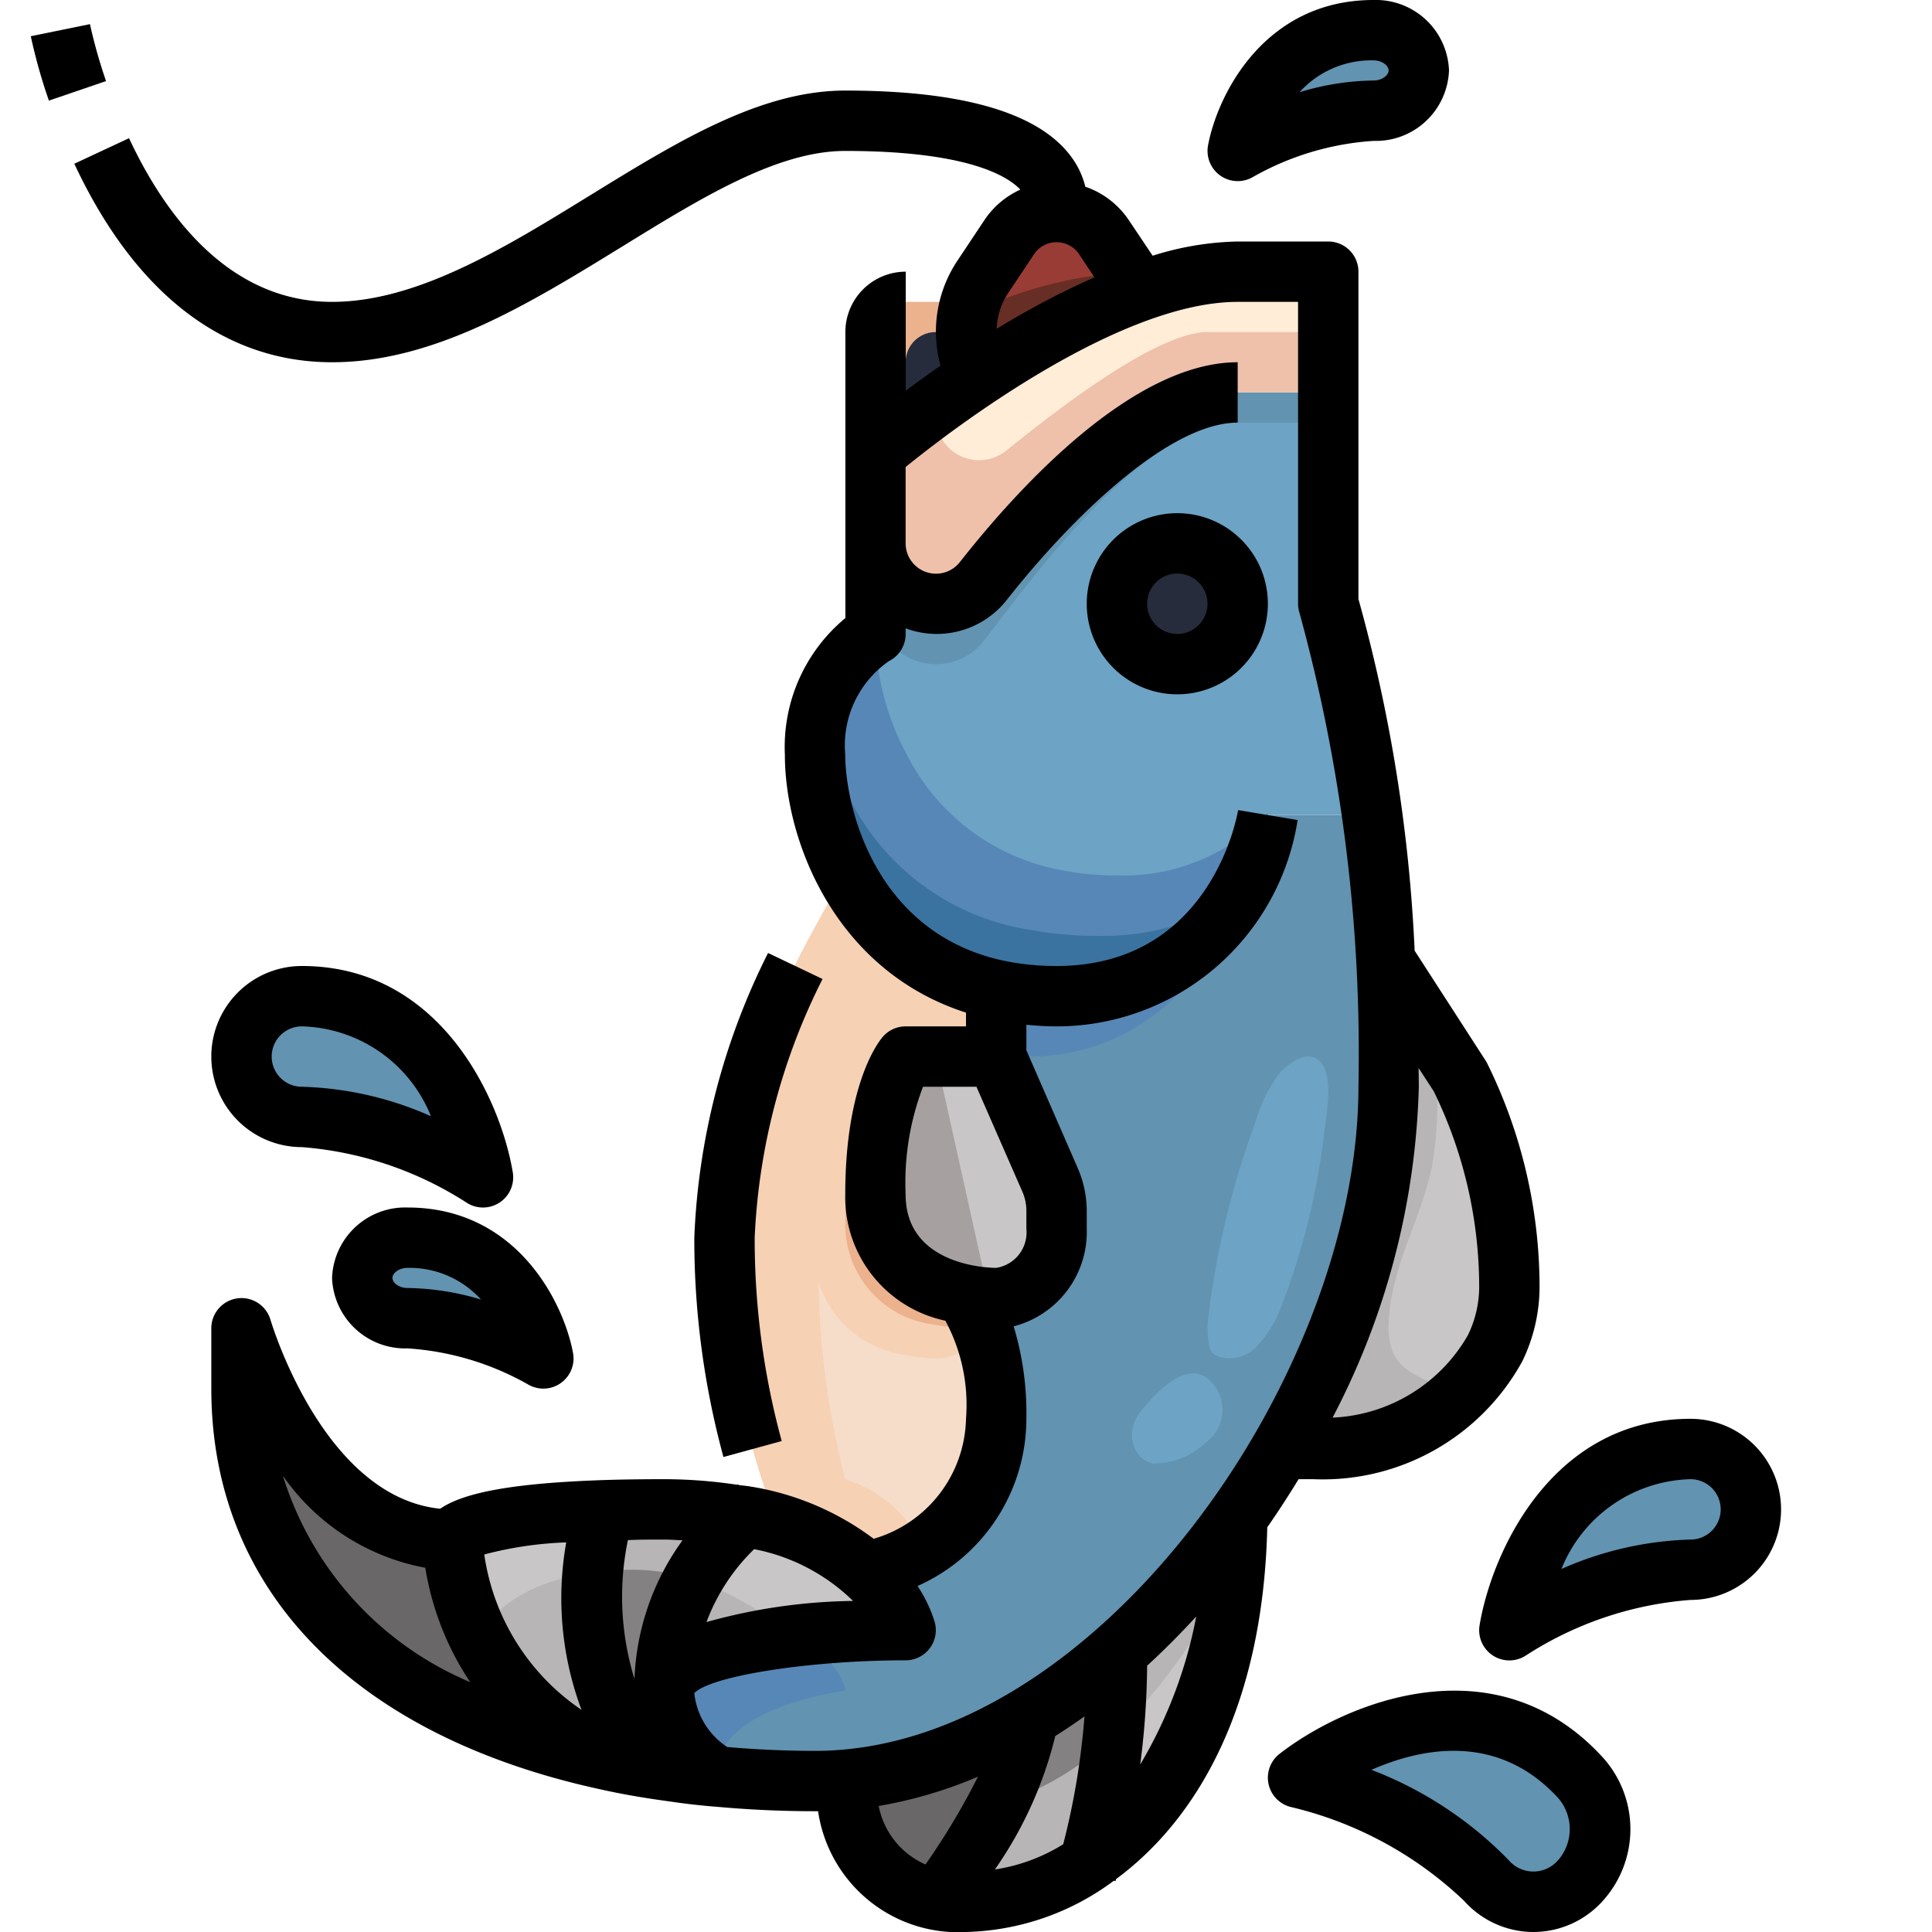 <svg xmlns="http://www.w3.org/2000/svg" viewBox="0 0 64 64"><g id="_06-Fishing_hook" data-name="06-Fishing hook"><path d="M36.55,7.83l.9,1.34a4.82,4.82,0,0,1,.27.5,25.947,25.947,0,0,0-5.36,2.82A3.213,3.213,0,0,1,32,11a3.079,3.079,0,0,1,.16-1,2.993,2.993,0,0,1,.39-.83l.9-1.34A1.856,1.856,0,0,1,35,7h.02A1.884,1.884,0,0,1,36.55,7.83Z" style="fill:#993c35"/><path d="M29,11a1,1,0,0,1,1-1h2.16A3.079,3.079,0,0,0,32,11a3.213,3.213,0,0,0,.36,1.49A39.64,39.64,0,0,0,29,15Z" style="fill:#ebb28d"/><path d="M50,42.64a4.678,4.678,0,0,1-.47,2.02A6.6,6.6,0,0,1,43.5,48H42.43A24.718,24.718,0,0,0,46,36c0-1.41-.04-2.74-.11-3.99L46,32l2.36,3.66A15.825,15.825,0,0,1,50,42.64Z" style="fill:#c9c6c8"/><path d="M42.43,48c-.44.77-.92,1.52-1.43,2.24a25.387,25.387,0,0,1-4.14,4.6,19.649,19.649,0,0,1-2.89,2.1,13.982,13.982,0,0,1-5.98,2.01A8.206,8.206,0,0,1,27,59c-1.1,0-2.19-.05-3.25-.15A3.513,3.513,0,0,1,22,56c0-2,8-2,8-2a4.337,4.337,0,0,0-1.25-1.88L29,52s4-1,4-5c0-3-1-4-1-4l.03-.11A5.576,5.576,0,0,0,33,43a1.882,1.882,0,0,0,1.41-.67A2.419,2.419,0,0,0,35,40.71v-.6a2.552,2.552,0,0,0-.21-1.02L33,35V33l.04-.2A9.223,9.223,0,0,0,35,33c6,0,7-6,7-6h3.43c.19,1.46.36,3.14.46,5.01.07,1.25.11,2.58.11,3.99A24.718,24.718,0,0,1,42.43,48Z" style="fill:#6293b1"/><path d="M45.43,27H42s-1,6-7,6a9.223,9.223,0,0,1-1.96-.2,7.189,7.189,0,0,1-5.01-3.82A8.634,8.634,0,0,1,27,25a4.333,4.333,0,0,1,2-4V17.99a2.007,2.007,0,0,0,3.58,1.25C34.01,17.42,37.82,13,41,13h3v7A41.231,41.231,0,0,1,45.43,27ZM41,20a2,2,0,1,0-2,2A2.006,2.006,0,0,0,41,20Z" style="fill:#6da3c4"/><path d="M32.36,12.49a25.947,25.947,0,0,1,5.36-2.82A9.746,9.746,0,0,1,41,9h3v4H41c-3.18,0-6.99,4.42-8.42,6.24A2.007,2.007,0,0,1,29,17.99V15A39.64,39.64,0,0,1,32.36,12.49Z" style="fill:#ffedd8"/><path d="M31.01,22a2.005,2.005,0,0,0,1.57-.76C34.01,19.42,37.82,14,41,14h3V13H41c-3.18,0-6.99,4.42-8.42,6.24A2.007,2.007,0,0,1,29,17.99v2A2.01,2.01,0,0,0,31.01,22Z" style="fill:#6293b1"/><path d="M35,40.11v.6a2.419,2.419,0,0,1-.59,1.62A1.882,1.882,0,0,1,33,43a5.576,5.576,0,0,1-.97-.11A3.346,3.346,0,0,1,29,39.57C29,36.14,30,35,30,35h3l1.79,4.09A2.552,2.552,0,0,1,35,40.11Z" style="fill:#a6a0a1"/><path d="M36.86,54.84A25.387,25.387,0,0,0,41,50.24c-.06,5.86-2.26,9.57-4.89,11.39A25.2,25.2,0,0,0,37,55Z" style="fill:#c9c6c8"/><path d="M36.86,54.84,37,55a25.2,25.2,0,0,1-.89,6.63A7.239,7.239,0,0,1,32,63a4.615,4.615,0,0,1-.94-.09C31.5,62.32,34,58.82,34,57l-.03-.06A19.649,19.649,0,0,0,36.86,54.84Z" style="fill:#b8b5b7"/><path d="M33.97,56.94,34,57c0,1.82-2.5,5.32-2.94,5.91C28,62.35,28,59,28,59l-.01-.05A13.982,13.982,0,0,0,33.97,56.94Z" style="fill:#838182"/><path d="M33.04,32.8,33,33v2H30s-1,1.14-1,4.57a3.346,3.346,0,0,0,3.03,3.32L32,43s1,1,1,4c0,4-4,5-4,5l-.25.12a7.29,7.29,0,0,0-2.98-1.63A25.472,25.472,0,0,1,24,41c0-6,4-12,4-12l.03-.02A7.189,7.189,0,0,0,33.04,32.8Z" style="fill:#f6ddc9"/><path d="M25.77,50.49a7.29,7.29,0,0,1,2.98,1.63A4.337,4.337,0,0,1,30,54s-8,0-8,2a7.53,7.53,0,0,1,2.7-5.77A9.868,9.868,0,0,1,25.77,50.49Z" style="fill:#b8b5b7"/><path d="M24.7,50.23A7.53,7.53,0,0,0,22,56a3.513,3.513,0,0,0,1.75,2.85c-.47-.04-.93-.09-1.39-.16-4.01-2.22-2.5-8.18-2.37-8.66Q20.875,50,22,50A15.194,15.194,0,0,1,24.7,50.23Z" style="fill:#838182"/><path d="M22.36,58.69c-.75-.1-1.48-.22-2.2-.38A8.555,8.555,0,0,1,15,51s0-.8,4.99-.97C19.86,50.51,18.35,56.47,22.36,58.69Z" style="fill:#b8b5b7"/><path d="M15,51a8.555,8.555,0,0,0,5.16,7.31C13.24,56.82,8,52.87,8,46V44S10,51,15,51Z" style="fill:#696768"/><path d="M37,29a9.223,9.223,0,0,1-1.96-.2,7.189,7.189,0,0,1-5.01-3.82A8.634,8.634,0,0,1,29,21a4.333,4.333,0,0,0-2,4,8.634,8.634,0,0,0,1.03,3.98,7.189,7.189,0,0,0,5.01,3.82A9.223,9.223,0,0,0,35,33c6,0,7-6,7-6v-.064A6.545,6.545,0,0,1,37,29Z" style="fill:#5787b7"/><path d="M34.112,30.8a8.067,8.067,0,0,1-5.678-3.82,7.854,7.854,0,0,1-1.151-3.758A5.461,5.461,0,0,0,27,25a8.634,8.634,0,0,0,1.03,3.98,7.189,7.189,0,0,0,5.01,3.82A9.223,9.223,0,0,0,35,33a6.558,6.558,0,0,0,5.87-3.2A8.345,8.345,0,0,1,36.333,31,11.8,11.8,0,0,1,34.112,30.8Z" style="fill:#3a73a0"/><path d="M34.79,39.09,33,35H31l1.775,7.989C32.911,43,33,43,33,43a1.882,1.882,0,0,0,1.41-.67A2.419,2.419,0,0,0,35,40.71v-.6A2.552,2.552,0,0,0,34.79,39.09Z" style="fill:#c9c6c8"/><path d="M28,56s-.022-.866-1.63-1.791C24.254,54.443,22,54.938,22,56a3.469,3.469,0,0,0,1.687,2.807C23.722,57.854,24.487,56.586,28,56Z" style="fill:#5787b7"/><path d="M35,33a9.223,9.223,0,0,1-1.96-.2L33,33v1.95c.32.032.652.05,1,.05a6.864,6.864,0,0,0,6.7-4.939A6.547,6.547,0,0,1,35,33Z" style="fill:#5787b7"/><path d="M28.03,28.98,28,29s-.452.684-1.05,1.8A23.151,23.151,0,0,0,24,41a25.472,25.472,0,0,0,1.77,9.49,7.29,7.29,0,0,1,2.98,1.63L29,52a6.16,6.16,0,0,0,1.582-.715A4.171,4.171,0,0,0,28,49a27.515,27.515,0,0,1-.883-6.523A3.5,3.5,0,0,0,30.03,44.89,5.576,5.576,0,0,0,31,45a1.882,1.882,0,0,0,1.41-.67,2.106,2.106,0,0,0,.167-.227A3.306,3.306,0,0,0,32,43l.03-.11A3.346,3.346,0,0,1,29,39.57,12.612,12.612,0,0,1,29.239,37,4.844,4.844,0,0,1,30,35h3V33l.04-.2A7.189,7.189,0,0,1,28.03,28.98Z" style="fill:#f6d1b4"/><path d="M42.347,35.6a5.161,5.161,0,0,0-.781,1.634A28.34,28.34,0,0,0,40.03,43.6a2.963,2.963,0,0,0,.026.986.582.582,0,0,0,.077.192.446.446,0,0,0,.185.142,1.214,1.214,0,0,0,1.318-.324,3.926,3.926,0,0,0,.821-1.347A23.351,23.351,0,0,0,43.88,37.4c.08-.591.286-1.732-.132-2.219C43.348,34.721,42.646,35.232,42.347,35.6Z" style="fill:#6da3c4"/><path d="M38.19,48.483a2.51,2.51,0,0,0,1.759-.7,1.341,1.341,0,0,0,.2-1.983c-.751-.842-1.8.285-2.228.794a2.068,2.068,0,0,0-.327.475,1.131,1.131,0,0,0-.028.851A.872.872,0,0,0,38.19,48.483Z" style="fill:#6da3c4"/><circle cx="39" cy="20" r="2" style="fill:#262c3c"/><path d="M40,11c-1.669,0-4.958,2.548-6.66,3.922A1.434,1.434,0,0,1,31,13.812a1.4,1.4,0,0,1,.069-.419C29.811,14.307,29,15,29,15v2.99a2.007,2.007,0,0,0,3.58,1.25C34.01,17.42,37.82,13,41,13h3V10.723A1.987,1.987,0,0,1,43,11Z" style="fill:#efc1aa"/><path d="M32,11H31a1,1,0,0,0-1,1v2.2c.59-.458,1.405-1.065,2.36-1.7A3.213,3.213,0,0,1,32,11Z" style="fill:#262c3c"/><path d="M37.349,9.02a14.044,14.044,0,0,0-5.292,1.4,3.187,3.187,0,0,0,.3,2.072,25.947,25.947,0,0,1,5.36-2.82,4.82,4.82,0,0,0-.27-.5Z" style="fill:#672e25"/><path d="M32.03,42.89A3.346,3.346,0,0,1,29,39.57,10.849,10.849,0,0,1,29.5,36H29s-1,1.14-1,4.57a3.346,3.346,0,0,0,3.03,3.32A5.576,5.576,0,0,0,32,44a1.73,1.73,0,0,0,.513-.087A2.893,2.893,0,0,0,32,43Z" style="fill:#ebb28d"/><path d="M33.734,42.834a1.849,1.849,0,0,1-.354.121,1.761,1.761,0,0,0,.354-.121Z" style="fill:#ebb28d"/><path d="M33,43a1.653,1.653,0,0,0,.38-.045A1.71,1.71,0,0,1,33,43Z" style="fill:#585cbf"/><path d="M33.734,42.834a1.761,1.761,0,0,1-.354.121A1.653,1.653,0,0,1,33,43a5.576,5.576,0,0,1-.97-.11L32,43a2.893,2.893,0,0,1,.513.913,1.965,1.965,0,0,0,.9-.583A2.188,2.188,0,0,0,33.734,42.834Z" style="fill:#5787b7"/><path d="M46.843,45.516a1.532,1.532,0,0,1-.7-.711,2.364,2.364,0,0,1-.138-1.034c.085-1.83,1.054-3.345,1.427-5.106a12.834,12.834,0,0,0-.029-4.49L46,32l-.11.01c.07,1.25.11,2.58.11,3.99a24.718,24.718,0,0,1-3.57,12H43.5a7,7,0,0,0,5.31-2.271.881.881,0,0,1-.216.093A2.338,2.338,0,0,1,46.843,45.516Z" style="fill:#b8b5b7"/><path d="M36.866,57.531a18.957,18.957,0,0,0,4.049-5.8c.038-.486.08-.967.085-1.486a25.387,25.387,0,0,1-4.14,4.6L37,55A25.029,25.029,0,0,1,36.866,57.531Z" style="fill:#b8b5b7"/><path d="M32.019,61.517c-.436.673-.812,1.2-.959,1.393A4.615,4.615,0,0,0,32,63a6.392,6.392,0,0,0,1.106-.1A1.664,1.664,0,0,1,32.019,61.517Z" style="fill:#838182"/><path d="M33.026,59.818a1.933,1.933,0,0,1,.183-.089,9.571,9.571,0,0,0,3.657-2.2A25.029,25.029,0,0,0,37,55l-.14-.16a19.649,19.649,0,0,1-2.89,2.1L34,57A6.955,6.955,0,0,1,33.026,59.818Z" style="fill:#838182"/><path d="M32,61.328a1.659,1.659,0,0,1,1.026-1.51A6.955,6.955,0,0,0,34,57l-.03-.06a13.982,13.982,0,0,1-5.98,2.01L28,59s0,3.35,3.06,3.91c.147-.2.523-.72.959-1.393A1.68,1.68,0,0,1,32,61.328Z" style="fill:#696768"/><path d="M28.75,52.12a7.29,7.29,0,0,0-2.98-1.63,9.868,9.868,0,0,0-1.07-.26,7.777,7.777,0,0,0-1.728,2.093,9.834,9.834,0,0,1,3.291,1.9C28.171,54,30,54,30,54A4.337,4.337,0,0,0,28.75,52.12Z" style="fill:#c9c6c8"/><path d="M21,52a6.472,6.472,0,0,1,1.972.323A7.777,7.777,0,0,1,24.7,50.23,15.194,15.194,0,0,0,22,50q-1.125,0-2.01.03a12.512,12.512,0,0,0-.339,2.055A10.248,10.248,0,0,1,21,52Z" style="fill:#b8b5b7"/><path d="M16,54s.769-1.536,3.651-1.915a12.512,12.512,0,0,1,.339-2.055C15,50.2,15,51,15,51a8.034,8.034,0,0,0,.755,2.985C15.836,53.989,15.919,54,16,54Z" style="fill:#c9c6c8"/><path d="M45.5,1C41.75,1,41,5,41,5a10.276,10.276,0,0,1,4.5-1.333A1.424,1.424,0,0,0,47,2.333,1.424,1.424,0,0,0,45.5,1Z" style="fill:#6293b1"/><path d="M56,48c-5,0-6,6-6,6a12.677,12.677,0,0,1,6-2,2,2,0,0,0,0-4Z" style="fill:#6293b1"/><path d="M10,33c5,0,6,6,6,6a12.677,12.677,0,0,0-6-2,2,2,0,0,1,0-4Z" style="fill:#6293b1"/><path d="M52.354,58.891c-3.9-4.255-9.354,0-9.354,0a13.484,13.484,0,0,1,6.236,3.4,2.076,2.076,0,0,0,3.118,0A2.566,2.566,0,0,0,52.354,58.891Z" style="fill:#6293b1"/><path d="M13.5,41c3.75,0,4.5,4,4.5,4a10.276,10.276,0,0,0-4.5-1.333A1.343,1.343,0,1,1,13.5,41Z" style="fill:#6293b1"/><path d="M2.98.8,1.02,1.2a18,18,0,0,0,.6,2.133l1.893-.647A16.973,16.973,0,0,1,2.98.8Z"/><path d="M43.5,49a7.538,7.538,0,0,0,6.929-3.907A5.66,5.66,0,0,0,51,42.639a16.763,16.763,0,0,0-1.74-7.424,1.038,1.038,0,0,0-.059-.1l-2.339-3.622A52.045,52.045,0,0,0,45,19.844V9a1,1,0,0,0-1-1H41a9.95,9.95,0,0,0-2.817.471l-.8-1.194a2.847,2.847,0,0,0-1.431-1.092,2.744,2.744,0,0,0-.457-.979C34.43,3.742,31.906,3,28,3c-2.815,0-5.553,1.686-8.452,3.471C16.731,8.206,13.818,10,11,10,7.536,10,5.431,7.051,4.274,4.578l-1.812.846C4.474,9.726,7.426,12,11,12c3.385,0,6.543-1.945,9.6-3.826C23.248,6.542,25.751,5,28,5c4.1,0,5.4.855,5.8,1.281a2.849,2.849,0,0,0-1.183,1l-.89,1.337a4.231,4.231,0,0,0-.57,3.493c-.427.3-.808.573-1.153.831V9a2,2,0,0,0-2,2v9.474A5.544,5.544,0,0,0,26,25c0,2.885,1.689,7.163,6,8.544V34H30a1,1,0,0,0-.753.342C29.12,34.487,28,35.874,28,39.571a4.182,4.182,0,0,0,3.317,4.179A5.881,5.881,0,0,1,32,47a4.236,4.236,0,0,1-3.059,3.974,9.224,9.224,0,0,0-4.064-1.728c-.137-.025-.279-.034-.416-.055l-.016-.023-.025.017A16.348,16.348,0,0,0,22,49q-1.145,0-2.044.03c-2.846.1-4.559.387-5.374.949-3.885-.395-5.6-6.194-5.621-6.255A1,1,0,0,0,7,44v2c0,6.672,4.72,11.515,12.943,13.286.687.153,1.411.278,2.277.394.475.072.951.124,1.436.166h.021c1.078.1,2.2.153,3.323.153.035,0,.069,0,.1,0A4.688,4.688,0,0,0,32,64a8.522,8.522,0,0,0,4.9-1.7l.05.016.023-.07c2.628-1.94,4.865-5.628,5.007-11.653q.543-.78,1.037-1.593ZM9.371,48.886a7.381,7.381,0,0,0,4.718,3.048,9.552,9.552,0,0,0,1.486,3.788A10.92,10.92,0,0,1,9.371,48.886Zm6.671,2.608a12.256,12.256,0,0,1,2.715-.4,10.569,10.569,0,0,0,.506,5.547A7.5,7.5,0,0,1,16.042,51.494ZM47,36c0-.212-.005-.412-.007-.621l.5.768A14.769,14.769,0,0,1,49,42.639a3.674,3.674,0,0,1-.374,1.591,5.441,5.441,0,0,1-4.483,2.731A24.965,24.965,0,0,0,47,36ZM33.387,9.723l.89-1.336a.9.9,0,0,1,1.446,0l.533.8a27.21,27.21,0,0,0-3.24,1.706A2.288,2.288,0,0,1,33.387,9.723ZM30,39.571A8.908,8.908,0,0,1,30.576,36h1.77l1.527,3.489a1.572,1.572,0,0,1,.127.622v.6A1.187,1.187,0,0,1,33,42C32.7,42,30,41.908,30,39.571ZM24.982,51.318a6.424,6.424,0,0,1,3.277,1.715,18.818,18.818,0,0,0-4.856.7A6.573,6.573,0,0,1,24.982,51.318Zm-3.964,4.3a9.244,9.244,0,0,1-.218-4.6C21.176,51,21.571,51,22,51c.211,0,.406.017.609.025A8.358,8.358,0,0,0,21.018,55.613Zm9.643,6.146a2.666,2.666,0,0,1-1.553-1.939,14.608,14.608,0,0,0,3.289-.971A23.343,23.343,0,0,1,30.661,61.759Zm4.561-.672a5.968,5.968,0,0,1-2.265.837,13.143,13.143,0,0,0,2-4.42q.49-.31.968-.652A24.453,24.453,0,0,1,35.222,61.087Zm2.548-2.633A26.617,26.617,0,0,0,38,55.178c.562-.512,1.1-1.058,1.627-1.629A15.131,15.131,0,0,1,37.77,58.454ZM27,58c-.987,0-1.962-.046-2.909-.128A2.435,2.435,0,0,1,23,56.086C23.555,55.514,26.825,55,30,55a1,1,0,0,0,.97-1.244,4.48,4.48,0,0,0-.576-1.217A6.07,6.07,0,0,0,34,47a9.96,9.96,0,0,0-.421-3.064A3.227,3.227,0,0,0,36,40.714v-.6a3.58,3.58,0,0,0-.3-1.423l-1.7-3.9v-.844c.324.03.653.053,1,.053a8.078,8.078,0,0,0,7.986-6.835l-1.972-.33C40.979,27.046,40.1,32,35,32c-5.742,0-7-5.053-7-7A3.4,3.4,0,0,1,29.447,21.9,1,1,0,0,0,30,21v-.186a2.951,2.951,0,0,0,3.366-.96C35.6,17.024,38.772,14,41,14V12c-3.473,0-7.258,4.146-9.2,6.616A1.006,1.006,0,0,1,30,18V15.471C31.44,14.3,37.023,10,41,10h2V20a1.018,1.018,0,0,0,.051.315A55.15,55.15,0,0,1,45,36C45,45.606,36.271,58,27,58Z"/><path d="M25.443,31.569A22.967,22.967,0,0,0,23,41a27.506,27.506,0,0,0,.965,7.265l1.93-.529A25.447,25.447,0,0,1,25,41a20.989,20.989,0,0,1,2.248-8.569Z"/><path d="M39,17a3,3,0,1,0,3,3A3,3,0,0,0,39,17Zm0,4a1,1,0,1,1,1-1A1,1,0,0,1,39,21Z"/><path d="M40.426,5.818a1,1,0,0,0,1.083.043A9.308,9.308,0,0,1,45.5,4.667,2.424,2.424,0,0,0,48,2.333,2.424,2.424,0,0,0,45.5,0c-3.623,0-5.171,3.15-5.482,4.816A1,1,0,0,0,40.426,5.818ZM45.5,2c.286,0,.5.176.5.333s-.214.334-.5.334a8.728,8.728,0,0,0-2.452.388A3.2,3.2,0,0,1,45.5,2Z"/><path d="M56,47c-4.625,0-6.593,4.471-6.986,6.835a1,1,0,0,0,1.541,1A11.652,11.652,0,0,1,56,53a3,3,0,0,0,0-6Zm0,4a11.306,11.306,0,0,0-4.276.975A4.737,4.737,0,0,1,56,49a1,1,0,0,1,0,2Z"/><path d="M10,32a3,3,0,0,0,0,6,11.72,11.72,0,0,1,5.446,1.833,1,1,0,0,0,1.54-1C16.593,36.471,14.625,32,10,32Zm0,4a1,1,0,0,1,0-2,4.736,4.736,0,0,1,4.276,2.976A11.283,11.283,0,0,0,10,36Z"/><path d="M42.385,58.1a1,1,0,0,0,.4,1.765,12.48,12.48,0,0,1,5.712,3.1A3.087,3.087,0,0,0,50.794,64h0a3.093,3.093,0,0,0,2.3-1.03,3.545,3.545,0,0,0,0-4.754C49.516,54.311,44.525,56.434,42.385,58.1Zm9.232,3.516a1.076,1.076,0,0,1-1.643,0,12.658,12.658,0,0,0-4.543-2.988c1.673-.735,4.193-1.241,6.186.935A1.571,1.571,0,0,1,51.617,61.619Z"/><path d="M11,42.333a2.424,2.424,0,0,0,2.5,2.334,9.308,9.308,0,0,1,3.991,1.194,1,1,0,0,0,1.491-1.045C18.671,43.15,17.123,40,13.5,40A2.424,2.424,0,0,0,11,42.333Zm2.5.334c-.286,0-.5-.176-.5-.334s.214-.333.5-.333a3.187,3.187,0,0,1,2.433,1.049A8.756,8.756,0,0,0,13.5,42.667Z"/></g></svg>